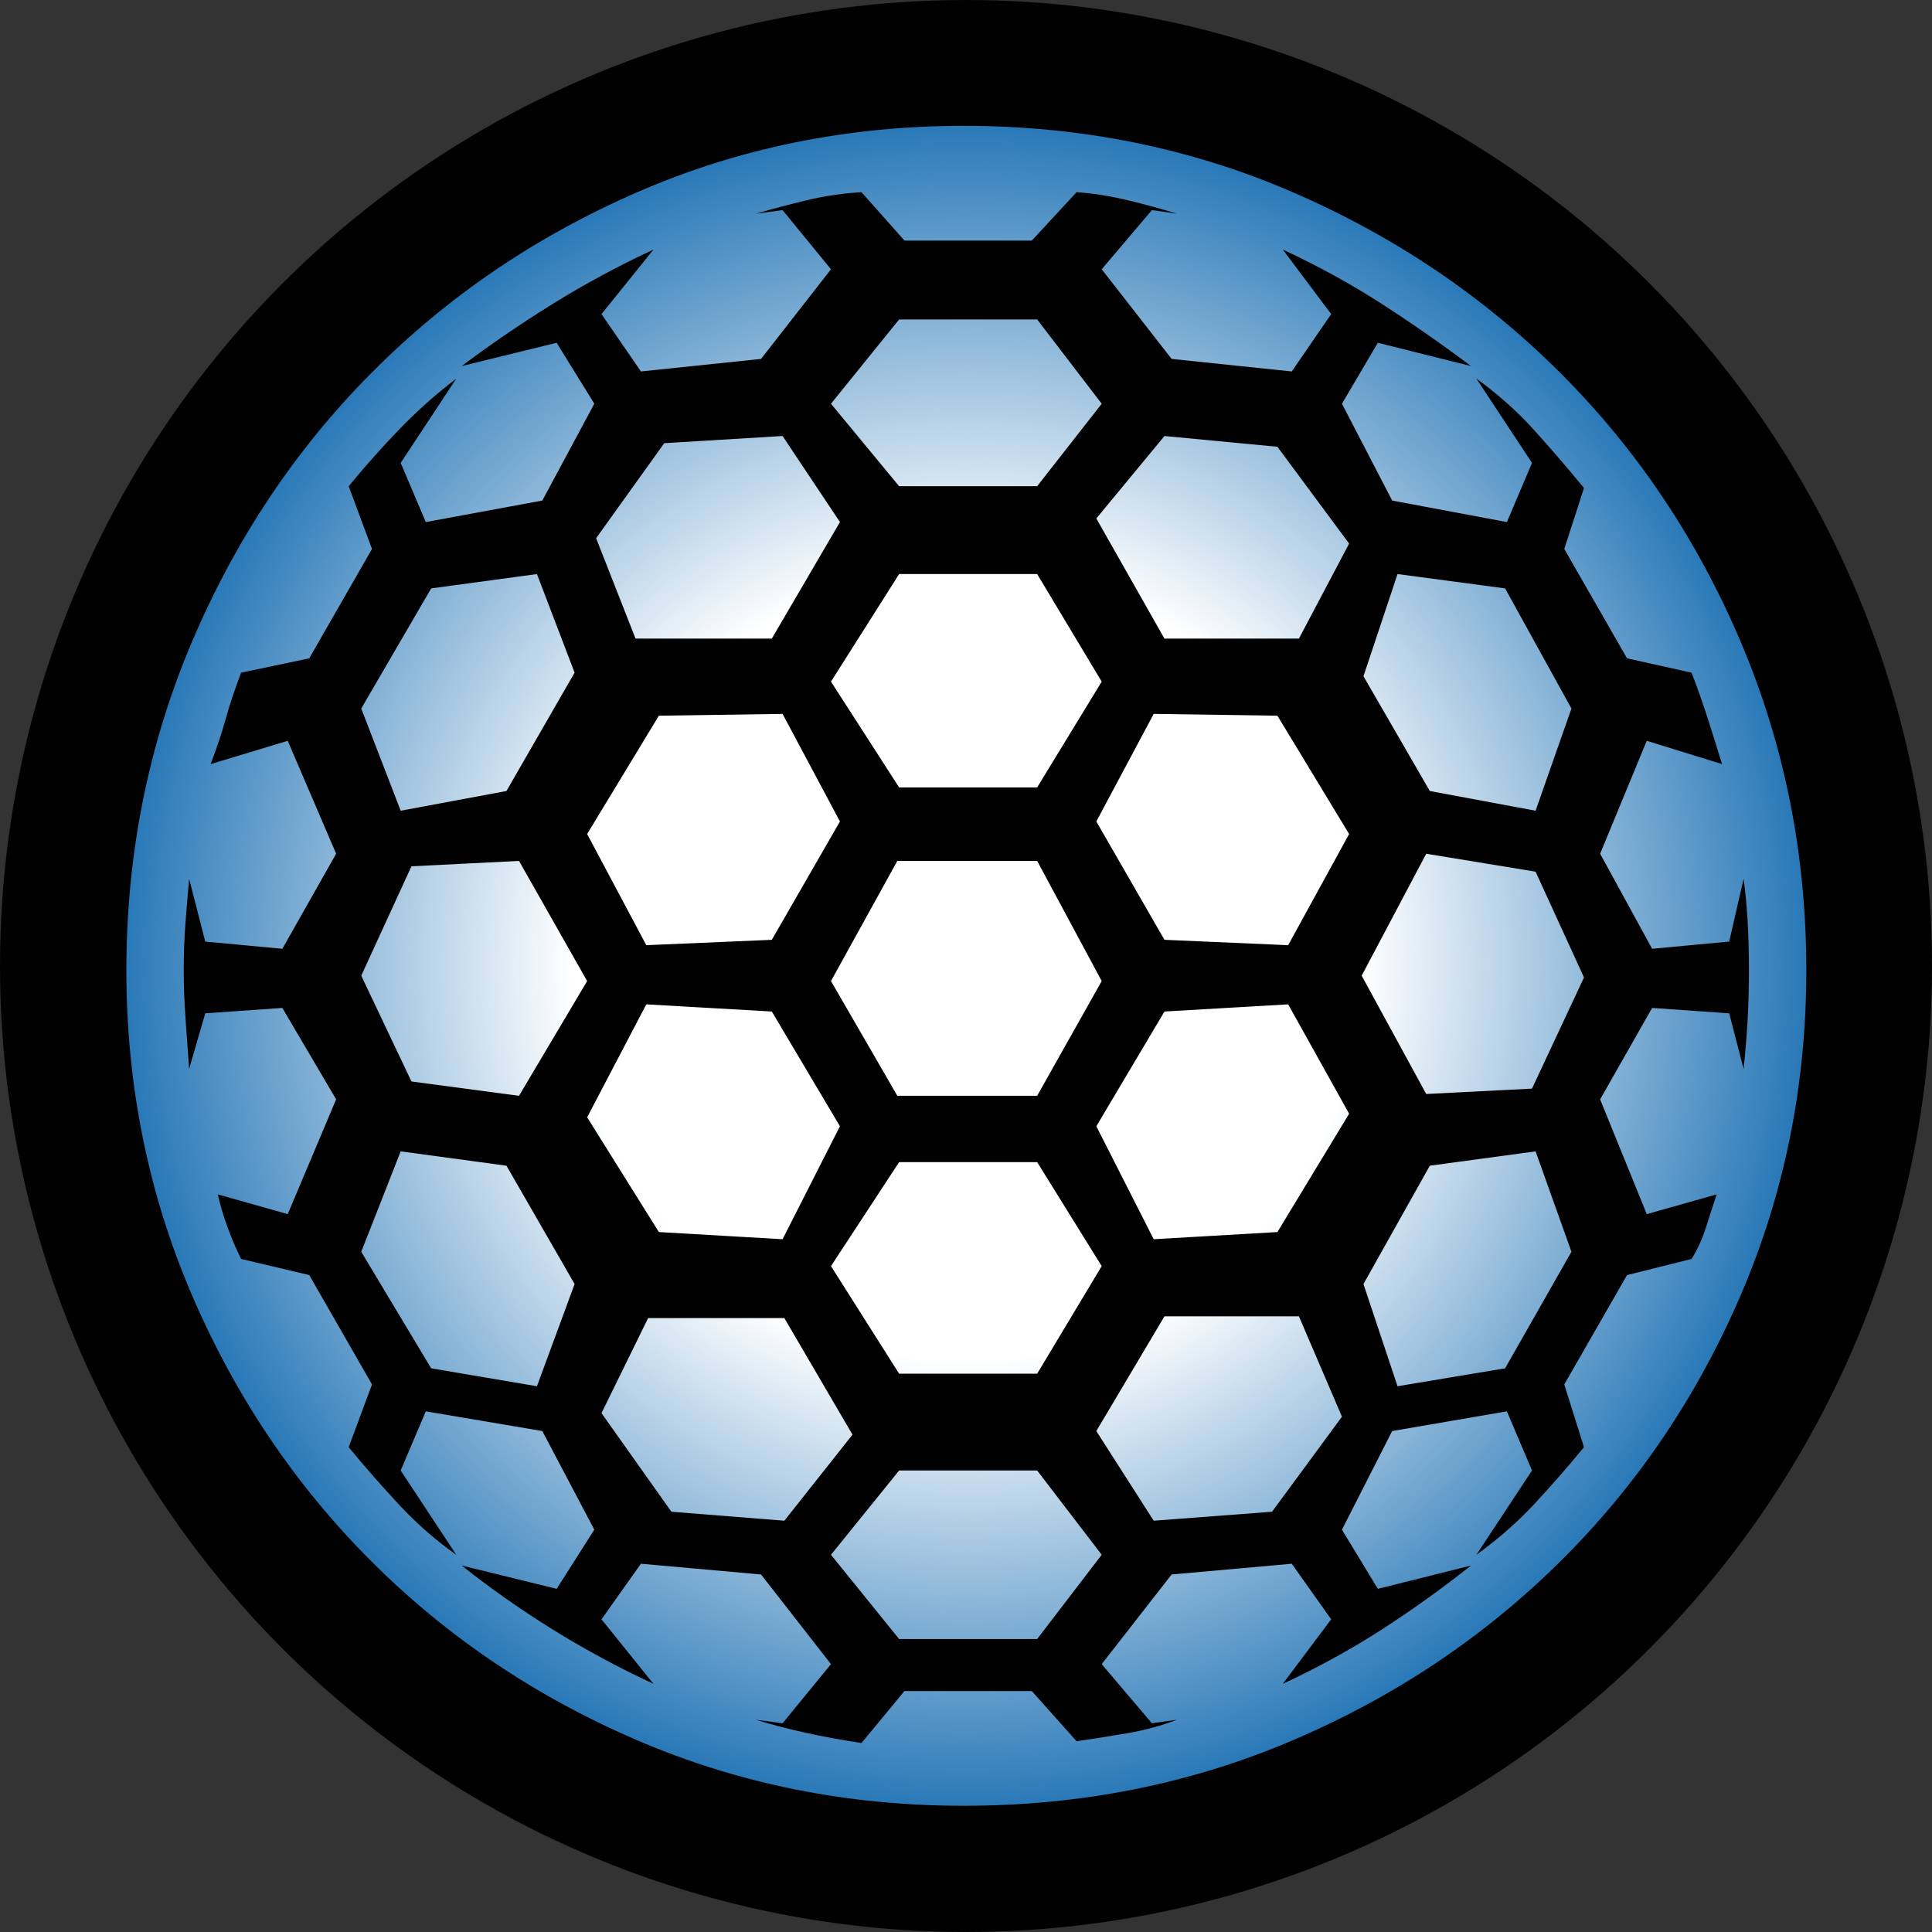 <?xml version="1.0" encoding="UTF-8" standalone="no"?>
<svg
   xmlns:dc="http://purl.org/dc/elements/1.1/"
   xmlns:cc="http://creativecommons.org/ns#"
   xmlns:rdf="http://www.w3.org/1999/02/22-rdf-syntax-ns#"
   xmlns:svg="http://www.w3.org/2000/svg"
   xmlns="http://www.w3.org/2000/svg"
   xmlns:xlink="http://www.w3.org/1999/xlink"
   xmlns:sodipodi="http://sodipodi.sourceforge.net/DTD/sodipodi-0.dtd"
   xmlns:inkscape="http://www.inkscape.org/namespaces/inkscape"
   viewBox="0 -200 1000 1000"
   id="svg2"
   version="1.1"
   inkscape:version="0.91 r13725"
   sodipodi:docname="shield.svg">
  <rect x="0" y="-200" width="1000" height="1000" fill="#333333" stroke="none"/>
  <defs
     id="defs10">
    <linearGradient
       id="linearGradient4369"
       inkscape:collect="always">
      <stop
         style="stop-color:#ffffff;stop-opacity:1"
         offset="0"
         id="stop4371" />
      <stop
         id="stop4377"
         offset="0.47"
         style="stop-color:#ffffff;stop-opacity:1" />
      <stop
         style="stop-color:#2a79b8;stop-opacity:1;"
         offset="1"
         id="stop4373" />
    </linearGradient>
    <linearGradient
       inkscape:collect="always"
       id="linearGradient4148">
      <stop
         id="stop4152"
         offset="0"
         style="stop-color:#2a79b8;stop-opacity:0;" />
      <stop
         id="stop4150"
         offset="1"
         style="stop-color:#2a79b8;stop-opacity:1;" />
    </linearGradient>
    <radialGradient
       inkscape:collect="always"
       xlink:href="#linearGradient4148"
       id="radialGradient4265"
       cx="498.5"
       cy="283.5"
       fx="498.5"
       fy="283.5"
       r="468.5"
       gradientUnits="userSpaceOnUse"
       spreadMethod="pad" />
    <radialGradient
       inkscape:collect="always"
       xlink:href="#linearGradient4148"
       id="radialGradient4265-6"
       cx="498.5"
       cy="283.5"
       fx="498.5"
       fy="283.5"
       r="468.5"
       gradientUnits="userSpaceOnUse"
       spreadMethod="pad" />
    <radialGradient
       inkscape:collect="always"
       xlink:href="#linearGradient4369"
       id="radialGradient4367"
       cx="498.5"
       cy="283.5"
       fx="498.5"
       fy="283.5"
       r="468.5"
       gradientUnits="userSpaceOnUse" />
    <radialGradient
       inkscape:collect="always"
       xlink:href="#linearGradient4369"
       id="radialGradient4379"
       gradientUnits="userSpaceOnUse"
       cx="498.5"
       cy="283.5"
       fx="498.5"
       fy="283.5"
       r="468.5" />
  </defs>
  <sodipodi:namedview
     pagecolor="#ffffff"
     bordercolor="#666666"
     borderopacity="1"
     objecttolerance="10"
     gridtolerance="10"
     guidetolerance="10"
     inkscape:pageopacity="0"
     inkscape:pageshadow="2"
     inkscape:window-width="1920"
     inkscape:window-height="1016"
     id="namedview8"
     showgrid="false"
     inkscape:zoom="0.236"
     inkscape:cx="-949.15254"
     inkscape:cy="474.57626"
     inkscape:window-x="0"
     inkscape:window-y="27"
     inkscape:window-maximized="1"
     inkscape:current-layer="svg2" />
  <circle
     style="opacity:0.97;fill:#000000;fill-opacity:1"
     id="path4134"
     cx="500"
     cy="300"
     r="500" />
  <g
     transform="matrix(0.928,0,0,-0.928,37.569,562.987)"
     id="g4"
     style="opacity:1;fill:url(#radialGradient4367);fill-opacity:1;fill-rule:nonzero;stroke:none;stroke-opacity:1">
    <path
       d="m 497,752 q 98,0 183.5,-37 Q 766,678 830,614 894,550 930.5,464 967,378 967,281 967,185 930.5,100 894,15 830,-48.5 766,-112 680.5,-148.5 595,-185 497,-185 q -97,0 -182,36.5 -85,36.5 -148.5,100 Q 103,15 66.5,100 30,185 30,281 q 0,97 36.5,183 36.5,86 100,150 63.5,64 148.5,101 85,37 182,37 z M 783,-45 q 18,13 32,28 14,15 28,32 l -11,35 35,61 36,9 q 5,8 8,17.5 3,9.5 6,18.5 l -39,-11 -26,64 29,51 43,-3 8,-31 q 3,27 3,55 0,30 -3,51 l -8,-35 -43,-4 -29,53 26,63 42,-13 q -4,13 -8,25.5 -4,12.5 -9,25.5 l -36,8 -35,61 11,34 q -14,17 -28,32.5 -14,15.5 -32,28.5 l 31,-47 -14,-33 -64,12 -28,54 20,34 52,-13 Q 756,636 730.5,652.5 705,669 675,683 l 27,-36 -22,-32 -67,7 -39,50 28,33 14,-2 q -13,4 -27.5,7.5 Q 574,714 560,715 l -25,-27 -71,0 -24,27 Q 424,714 409.5,710.5 395,707 381,703 l 15,2 27,-33 -39,-50 -67,-7 -22,32 29,36 Q 294,669 267.5,652.5 241,636 217,618 l 53,13 21,-34 -29,-54 -65,-12 -14,33 31,47 Q 197,598 182.5,583 168,568 154,551 l 13,-35 -35,-61 -38,-8 Q 89,434 85.5,421.5 82,409 77,396 l 43,13 27,-63 -30,-53 -43,4 -9,35 q -1,-11 -2,-24 -1,-13 -1,-27 0,-13 1,-27 l 2,-28 9,31 43,3 30,-51 -27,-64 -39,11 q 2,-9 5.5,-18.5 Q 90,128 94,120 l 38,-9 35,-61 -13,-35 Q 168,-2 182.5,-17.5 197,-33 214,-45 l -31,47 14,33 65,-11 29,-55 -21,-33 -53,13 Q 241,-70 267.5,-86.5 294,-103 324,-117 l -29,36 22,31 67,-6 39,-50 -27,-33 -15,2 q 26,-8 59,-13 l 24,29 71,0 25,-28 q 14,2 28.5,4.5 14.5,2.5 27.5,7.5 l -14,-2 -28,33 39,50 67,6 22,-31 -27,-36 q 30,14 55.5,30.5 Q 756,-70 780,-51 l -52,-13 -20,33 28,55 64,11 14,-33 z m -209,320 -36,-64 -78,0 -37,64 37,67 78,0 z m -36,108 -77,0 -38,59 38,60 77,0 36,-60 z m -77,168 -38,46 38,47 77,0 36,-47 -36,-46 -77,0 z m 77,-549 36,-47 -36,-47 -77,0 -38,47 38,47 77,0 z m -355,368 -22,57 39,67 59,8 21,-55 -38,-66 z M 836,124 799,59 739,49 l -19,57 37,66 59,8 z m -594,48 38,-66 -21,-57 -59,10 -39,65 22,56 z m 515,209 -37,64 19,57 60,-8 37,-67 -20,-57 z m -296,-207 77,0 36,-58 -36,-60 -77,0 -38,60 z m -141,121 -33,62 40,66 69,1 32,-60 -38,-66 z m 358,-33 34,-61 -40,-66 -69,-4 -32,63 38,64 z m -351,-127 -40,64 33,63 70,-4 38,-64 -32,-63 z m 282,163 -38,66 32,60 69,-1 40,-66 -34,-62 z m -38,235 38,46 63,-6 40,-54 -28,-53 -75,0 z m -257,-67 -22,56 38,53 66,4 32,-48 -38,-65 -76,0 z m -65,-124 38,-67 -38,-64 -60,8 -28,59 28,61 z m 186,-320 -38,-48 -63,5 -39,55 26,53 76,0 z m 249,66 24,-56 -39,-53 -66,-5 -32,50 38,64 75,0 z m 71,124 -36,66 36,68 61,-10 27,-59 -29,-62 z"
       id="path6"
       inkscape:connector-curvature="0"
       style="fill:url(#radialGradient4379);fill-opacity:1;fill-rule:nonzero;stroke:none;stroke-opacity:1" />
  </g>
  <g
     transform="matrix(1,0,0,-1,5.737,587.737)"
     id="g4-2"
     style="opacity:0.684;fill:#000000;fill-opacity:0;stroke:none;stroke-opacity:1">
    <path
       d="m 497,752 q 98,0 183.5,-37 Q 766,678 830,614 894,550 930.5,464 967,378 967,281 967,185 930.5,100 894,15 830,-48.5 766,-112 680.5,-148.5 595,-185 497,-185 q -97,0 -182,36.5 -85,36.5 -148.5,100 Q 103,15 66.5,100 30,185 30,281 q 0,97 36.5,183 36.5,86 100,150 63.5,64 148.5,101 85,37 182,37 z M 783,-45 q 18,13 32,28 14,15 28,32 l -11,35 35,61 36,9 q 5,8 8,17.5 3,9.5 6,18.5 l -39,-11 -26,64 29,51 43,-3 8,-31 q 3,27 3,55 0,30 -3,51 l -8,-35 -43,-4 -29,53 26,63 42,-13 q -4,13 -8,25.5 -4,12.5 -9,25.5 l -36,8 -35,61 11,34 q -14,17 -28,32.5 -14,15.5 -32,28.5 l 31,-47 -14,-33 -64,12 -28,54 20,34 52,-13 Q 756,636 730.5,652.5 705,669 675,683 l 27,-36 -22,-32 -67,7 -39,50 28,33 14,-2 q -13,4 -27.5,7.5 Q 574,714 560,715 l -25,-27 -71,0 -24,27 Q 424,714 409.5,710.5 395,707 381,703 l 15,2 27,-33 -39,-50 -67,-7 -22,32 29,36 Q 294,669 267.5,652.5 241,636 217,618 l 53,13 21,-34 -29,-54 -65,-12 -14,33 31,47 Q 197,598 182.5,583 168,568 154,551 l 13,-35 -35,-61 -38,-8 Q 89,434 85.5,421.5 82,409 77,396 l 43,13 27,-63 -30,-53 -43,4 -9,35 q -1,-11 -2,-24 -1,-13 -1,-27 0,-13 1,-27 l 2,-28 9,31 43,3 30,-51 -27,-64 -39,11 q 2,-9 5.5,-18.5 Q 90,128 94,120 l 38,-9 35,-61 -13,-35 Q 168,-2 182.5,-17.5 197,-33 214,-45 l -31,47 14,33 65,-11 29,-55 -21,-33 -53,13 Q 241,-70 267.5,-86.5 294,-103 324,-117 l -29,36 22,31 67,-6 39,-50 -27,-33 -15,2 q 26,-8 59,-13 l 24,29 71,0 25,-28 q 14,2 28.5,4.5 14.5,2.5 27.5,7.5 l -14,-2 -28,33 39,50 67,6 22,-31 -27,-36 q 30,14 55.5,30.5 Q 756,-70 780,-51 l -52,-13 -20,33 28,55 64,11 14,-33 z m -209,320 -36,-64 -78,0 -37,64 37,67 78,0 z m -36,108 -77,0 -38,59 38,60 77,0 36,-60 z m -77,168 -38,46 38,47 77,0 36,-47 -36,-46 -77,0 z m 77,-549 36,-47 -36,-47 -77,0 -38,47 38,47 77,0 z m -355,368 -22,57 39,67 59,8 21,-55 -38,-66 z M 836,124 799,59 739,49 l -19,57 37,66 59,8 z m -594,48 38,-66 -21,-57 -59,10 -39,65 22,56 z m 515,209 -37,64 19,57 60,-8 37,-67 -20,-57 z m -296,-207 77,0 36,-58 -36,-60 -77,0 -38,60 z m -141,121 -33,62 40,66 69,1 32,-60 -38,-66 z m 358,-33 34,-61 -40,-66 -69,-4 -32,63 38,64 z m -351,-127 -40,64 33,63 70,-4 38,-64 -32,-63 z m 282,163 -38,66 32,60 69,-1 40,-66 -34,-62 z m -38,235 38,46 63,-6 40,-54 -28,-53 -75,0 z m -257,-67 -22,56 38,53 66,4 32,-48 -38,-65 -76,0 z m -65,-124 38,-67 -38,-64 -60,8 -28,59 28,61 z m 186,-320 -38,-48 -63,5 -39,55 26,53 76,0 z m 249,66 24,-56 -39,-53 -66,-5 -32,50 38,64 75,0 z m 71,124 -36,66 36,68 61,-10 27,-59 -29,-62 z"
       id="path6-7"
       inkscape:connector-curvature="0"
       style="fill:#000000;fill-opacity:0;stroke:none;stroke-opacity:1" />
  </g>
</svg>
